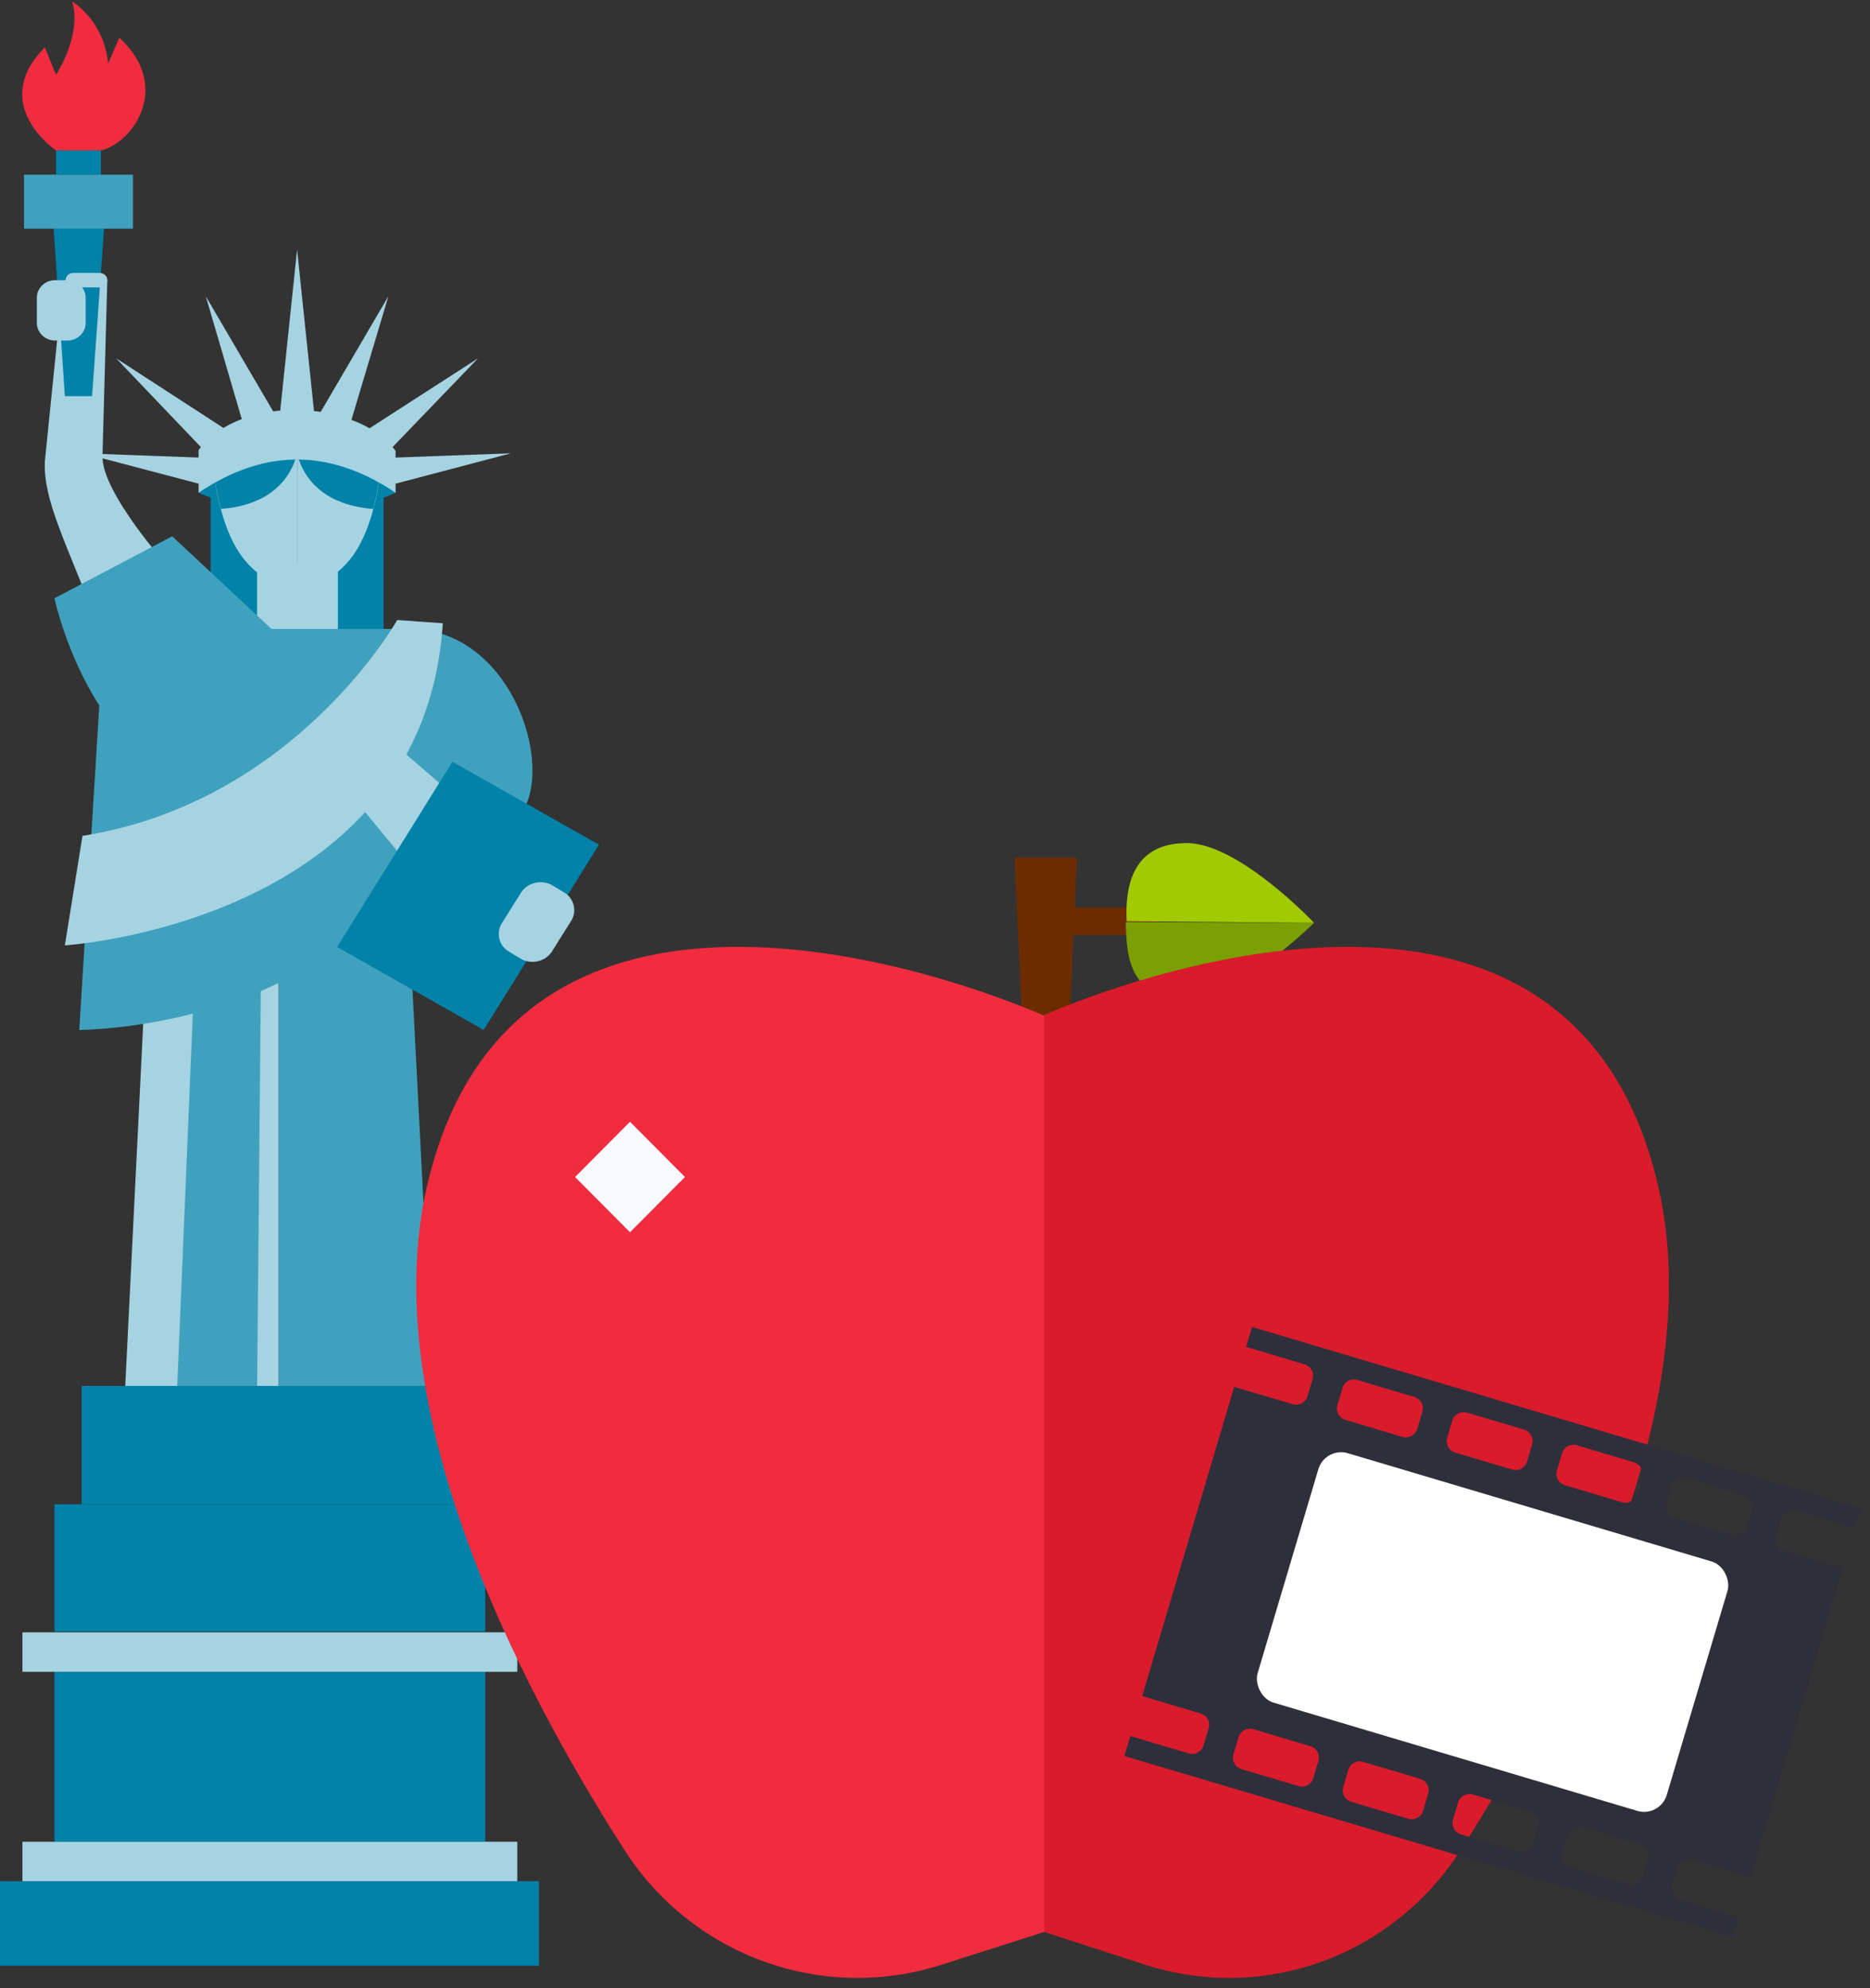 <svg width="158" height="168" viewBox="0 0 158 168" fill="none" xmlns="http://www.w3.org/2000/svg">
<rect x="0" y="0" width="158" height="168" fill="#333333" stroke="none"/>
<path d="M23.545 77.367L12.382 80.838L10.555 117.654H23.545V77.367Z" fill="#A6D3E1"/>
<path d="M23.545 77.367L34.709 80.838L36.603 117.654H23.545V77.367Z" fill="#40A1BE"/>
<path d="M17.93 38.781L9.811 30.275L20.501 37.216L18.741 38.917L17.93 38.781Z" fill="#A6D3E1"/>
<path d="M18.674 41.367L7.037 38.305L19.959 38.782L19.418 41.095L18.674 41.367Z" fill="#A6D3E1"/>
<path d="M20.636 36.127L17.388 25.035L23.68 35.787L21.312 36.604L20.636 36.127Z" fill="#A6D3E1"/>
<path d="M32.205 38.781L40.392 30.275L29.634 37.216L31.393 38.917L32.205 38.781Z" fill="#A6D3E1"/>
<path d="M31.529 41.367L43.166 38.305L30.176 38.782L30.717 41.095L31.529 41.367Z" fill="#A6D3E1"/>
<path d="M29.499 36.127L32.814 25.035L26.522 35.787L28.89 36.604L29.499 36.127Z" fill="#A6D3E1"/>
<path d="M17.794 38.101V55.998L22.057 56.883L21.448 40.551L17.794 38.101Z" fill="#0082A9"/>
<path d="M32.408 38.101V55.998L28.146 56.883L28.755 40.551L32.408 38.101Z" fill="#0082A9"/>
<path d="M16.779 41.639C16.779 41.639 20.162 43.273 24.763 43.273V37.692C24.763 37.692 17.862 39.666 16.779 41.639Z" fill="#0082A9"/>
<path d="M33.423 41.639C33.423 41.639 30.04 43.273 25.44 43.273V37.692C25.44 37.692 32.273 39.666 33.423 41.639Z" fill="#0082A9"/>
<path d="M25.101 21.088L23.613 35.31H26.59L25.101 21.088Z" fill="#A6D3E1"/>
<path d="M28.552 47.492H21.718V54.569H28.552V47.492Z" fill="#A6D3E1"/>
<path d="M8.66 38.509L9.066 23.674H5.345L3.789 38.986C3.654 42.32 5.548 45.723 8.39 53.14L13.532 47.084C14.614 48.309 8.525 41.64 8.66 38.509Z" fill="#A6D3E1"/>
<path d="M4.736 12.717C4.736 12.717 -1.015 8.838 3.789 4.007L4.736 6.32C4.736 6.32 6.969 2.918 6.089 0.128C6.089 0.128 8.796 1.693 9.134 5.368L10.081 3.19C14.546 7.273 11.299 12.037 8.525 12.717H4.736Z" fill="#F12C3E"/>
<path d="M8.525 12.717H4.736V14.759H8.525V12.717Z" fill="#0082A9"/>
<path d="M4.465 18.298L5.48 33.473H7.781L8.863 18.298H4.465Z" fill="#0082A9"/>
<path d="M11.231 14.759H2.03V19.319H11.231V14.759Z" fill="#40A1BE"/>
<path d="M9.066 23.674C9.066 24.014 8.796 24.286 8.39 24.286H6.225C5.886 24.286 5.548 24.014 5.548 23.674C5.548 23.334 5.819 23.061 6.225 23.061H8.39C8.796 23.061 9.066 23.334 9.066 23.674Z" fill="#A6D3E1"/>
<path d="M25.101 36.604V49.466C21.245 49.466 19.486 46.131 18.674 43.069C17.997 40.619 17.929 38.441 17.929 38.169L25.101 36.604Z" fill="#A6D3E1"/>
<path d="M25.101 36.604V38.373C24.086 42.048 20.703 42.865 18.674 43.001C17.997 40.551 17.929 38.373 17.929 38.101C17.997 37.897 18.065 37.488 18.065 37.488L25.101 36.604Z" fill="#0082A9"/>
<path d="M25.101 36.604V49.466C28.958 49.466 30.717 46.131 31.529 43.069C32.205 40.619 32.273 38.441 32.273 38.169L25.101 36.604Z" fill="#A6D3E1"/>
<path d="M25.101 36.604V38.373C26.116 42.048 29.499 42.865 31.529 43.001C32.205 40.551 32.273 38.373 32.273 38.101C32.205 37.897 32.138 37.488 32.138 37.488L25.101 36.604Z" fill="#0082A9"/>
<path d="M16.779 38.033V41.639C22.124 38.033 27.672 37.761 33.423 41.639V38.101C30.311 33.813 20.365 33.201 16.779 38.033Z" fill="#A6D3E1"/>
<path d="M34.573 53.141H22.936L14.546 45.315L4.601 50.554C4.601 50.554 5.616 55.318 8.39 59.605L6.698 87.03C6.698 87.03 25.642 87.03 34.573 73.896L42.76 69.881C47.699 67.499 44.181 53.141 34.573 53.141Z" fill="#40A1BE"/>
<path d="M32.679 62.327L38.904 67.704L34.303 72.807L29.973 67.567L32.679 62.327Z" fill="#A6D3E1"/>
<path d="M50.608 71.378L40.866 87.03L28.484 80.021L38.227 64.369L50.608 71.378Z" fill="#0082A9"/>
<path d="M47.631 75.393C48.511 75.87 48.782 77.026 48.24 77.843L46.617 80.429C46.075 81.246 44.925 81.518 44.045 81.042L43.031 80.429C42.151 79.953 41.88 78.796 42.422 77.979L44.045 75.393C44.587 74.577 45.737 74.304 46.617 74.781L47.631 75.393Z" fill="#A6D3E1"/>
<path d="M33.559 52.392C33.559 52.392 24.966 67.772 6.969 70.63L5.48 79.885C5.48 79.885 35.791 77.98 37.415 52.664L33.559 52.392Z" fill="#A6D3E1"/>
<path d="M16.441 82.062L14.953 117.654L21.718 117.994L22.057 81.314L16.441 82.062Z" fill="#40A1BE"/>
<path d="M41.001 127.113H4.601V137.865H41.001V127.113Z" fill="#0082A9"/>
<path d="M41.001 141.268H4.601V155.627H41.001V141.268Z" fill="#0082A9"/>
<path d="M45.534 158.961H0V166.107H45.534V158.961Z" fill="#0082A9"/>
<path d="M43.707 137.933H1.894V141.268H43.707V137.933Z" fill="#A6D3E1"/>
<path d="M43.707 155.627H1.894V158.962H43.707V155.627Z" fill="#A6D3E1"/>
<path d="M38.7 117.109H6.901V127.113H38.7V117.109Z" fill="#0082A9"/>
<path d="M7.239 27.281C7.239 28.097 6.563 28.778 5.683 28.778H4.668C3.789 28.778 3.112 28.097 3.112 27.281V25.171C3.112 24.354 3.789 23.674 4.668 23.674H5.683C6.563 23.674 7.239 24.354 7.239 25.171V27.281Z" fill="#A6D3E1"/>
<path d="M90.256 88.8H86.467L85.723 72.467H91.001L90.256 88.8Z" fill="#6D2C00"/>
<path d="M97.902 76.686H87.212V79H97.902V76.686Z" fill="#6D2C00"/>
<path d="M88.159 85.805C88.159 85.805 43.978 65.73 36.062 100.3C31.867 118.674 43.301 141.54 52.706 156.239C58.457 165.29 69.553 169.305 79.701 165.971L88.227 163.249V85.805H88.159Z" fill="#F12C3E"/>
<path d="M53.232 94.79L48.59 99.457L53.23 104.126L57.872 99.459L53.232 94.79Z" fill="#F7FAFF"/>
<path d="M111.027 77.979L95.195 77.843C94.992 73.828 96.413 71.174 100.405 71.242C104.803 71.378 111.027 77.979 111.027 77.979Z" fill="#A3C902"/>
<path d="M111.027 77.979C111.027 77.979 104.532 84.444 100.134 84.376C95.804 84.308 95.128 81.45 95.128 77.911L111.027 77.979Z" fill="#7AA004"/>
<path d="M88.159 85.805C88.159 85.805 132.204 65.73 140.12 100.3C144.315 118.674 132.813 141.54 123.476 156.239C117.726 165.29 106.765 169.305 96.616 165.971L88.227 163.249V85.805H88.159Z" fill="#D91B2C"/>
<path fill-rule="evenodd" clip-rule="evenodd" d="M105.789 112.128L157.218 127.433L156.715 129.126C156.678 129.11 156.64 129.097 156.601 129.085L151.773 127.648C151.244 127.491 150.687 127.792 150.53 128.321L150.097 129.777C149.939 130.306 150.24 130.863 150.77 131.021L155.598 132.457C155.637 132.469 155.676 132.478 155.715 132.485L147.933 158.635C147.896 158.619 147.858 158.606 147.819 158.594L142.992 157.157C142.462 157 141.905 157.301 141.748 157.83L141.315 159.286C141.157 159.815 141.459 160.372 141.988 160.53L146.816 161.966C146.855 161.978 146.894 161.987 146.933 161.994L146.429 163.687L95 148.381L95.504 146.688C95.54 146.704 95.578 146.718 95.617 146.729L100.445 148.166C100.974 148.324 101.531 148.022 101.689 147.493L102.122 146.037C102.28 145.508 101.978 144.951 101.449 144.794L96.621 143.357C96.582 143.345 96.543 143.336 96.503 143.329L104.286 117.179C104.322 117.195 104.36 117.209 104.399 117.221L109.227 118.657C109.756 118.815 110.313 118.513 110.471 117.984L110.904 116.529C111.061 115.999 110.76 115.442 110.231 115.285L105.403 113.848C105.364 113.836 105.325 113.827 105.285 113.821L105.789 112.128ZM114.677 116.608C114.147 116.451 113.591 116.752 113.433 117.281L113 118.737C112.842 119.266 113.144 119.823 113.673 119.98L118.501 121.417C119.03 121.575 119.587 121.273 119.745 120.744L120.178 119.289C120.335 118.759 120.034 118.202 119.505 118.045L114.677 116.608ZM122.707 120.041C122.865 119.512 123.422 119.211 123.951 119.368L128.779 120.805C129.308 120.962 129.61 121.519 129.452 122.049L129.019 123.504C128.861 124.033 128.305 124.335 127.775 124.177L122.947 122.741C122.418 122.583 122.117 122.026 122.274 121.497L122.707 120.041ZM133.225 122.128C132.696 121.97 132.139 122.272 131.981 122.801L131.548 124.257C131.391 124.786 131.692 125.343 132.221 125.5L137.049 126.937C137.579 127.095 138.136 126.793 138.293 126.264L138.726 124.808C138.884 124.279 138.582 123.722 138.053 123.565L133.225 122.128ZM141.256 125.561C141.413 125.032 141.97 124.731 142.499 124.888L147.327 126.325C147.857 126.482 148.158 127.039 148 127.569L147.567 129.024C147.41 129.553 146.853 129.855 146.324 129.697L141.496 128.26C140.966 128.103 140.665 127.546 140.822 127.017L141.256 125.561ZM105.895 146.117C105.366 145.96 104.809 146.261 104.651 146.79L104.218 148.246C104.061 148.775 104.362 149.332 104.891 149.489L109.719 150.926C110.249 151.084 110.805 150.782 110.963 150.253L111.396 148.798C111.554 148.268 111.252 147.711 110.723 147.554L105.895 146.117ZM113.925 149.55C114.083 149.021 114.64 148.72 115.169 148.877L119.997 150.314C120.526 150.471 120.828 151.028 120.67 151.558L120.237 153.013C120.08 153.542 119.523 153.844 118.993 153.686L114.165 152.25C113.636 152.092 113.335 151.535 113.492 151.006L113.925 149.55ZM124.443 151.637C123.914 151.479 123.357 151.781 123.2 152.31L122.766 153.766C122.609 154.295 122.91 154.852 123.44 155.009L128.267 156.446C128.797 156.604 129.354 156.302 129.511 155.773L129.944 154.317C130.102 153.788 129.8 153.231 129.271 153.074L124.443 151.637ZM132.474 155.07C132.631 154.541 133.188 154.24 133.717 154.397L138.545 155.834C139.075 155.991 139.376 156.548 139.219 157.078L138.785 158.533C138.628 159.062 138.071 159.364 137.542 159.206L132.714 157.769C132.184 157.612 131.883 157.055 132.041 156.526L132.474 155.07Z" fill="#2F2F3B"/>
<rect x="111.962" y="122.225" width="36.066" height="21.991" rx="2" transform="rotate(16.573 111.962 122.225)" fill="white"/>
</svg>
